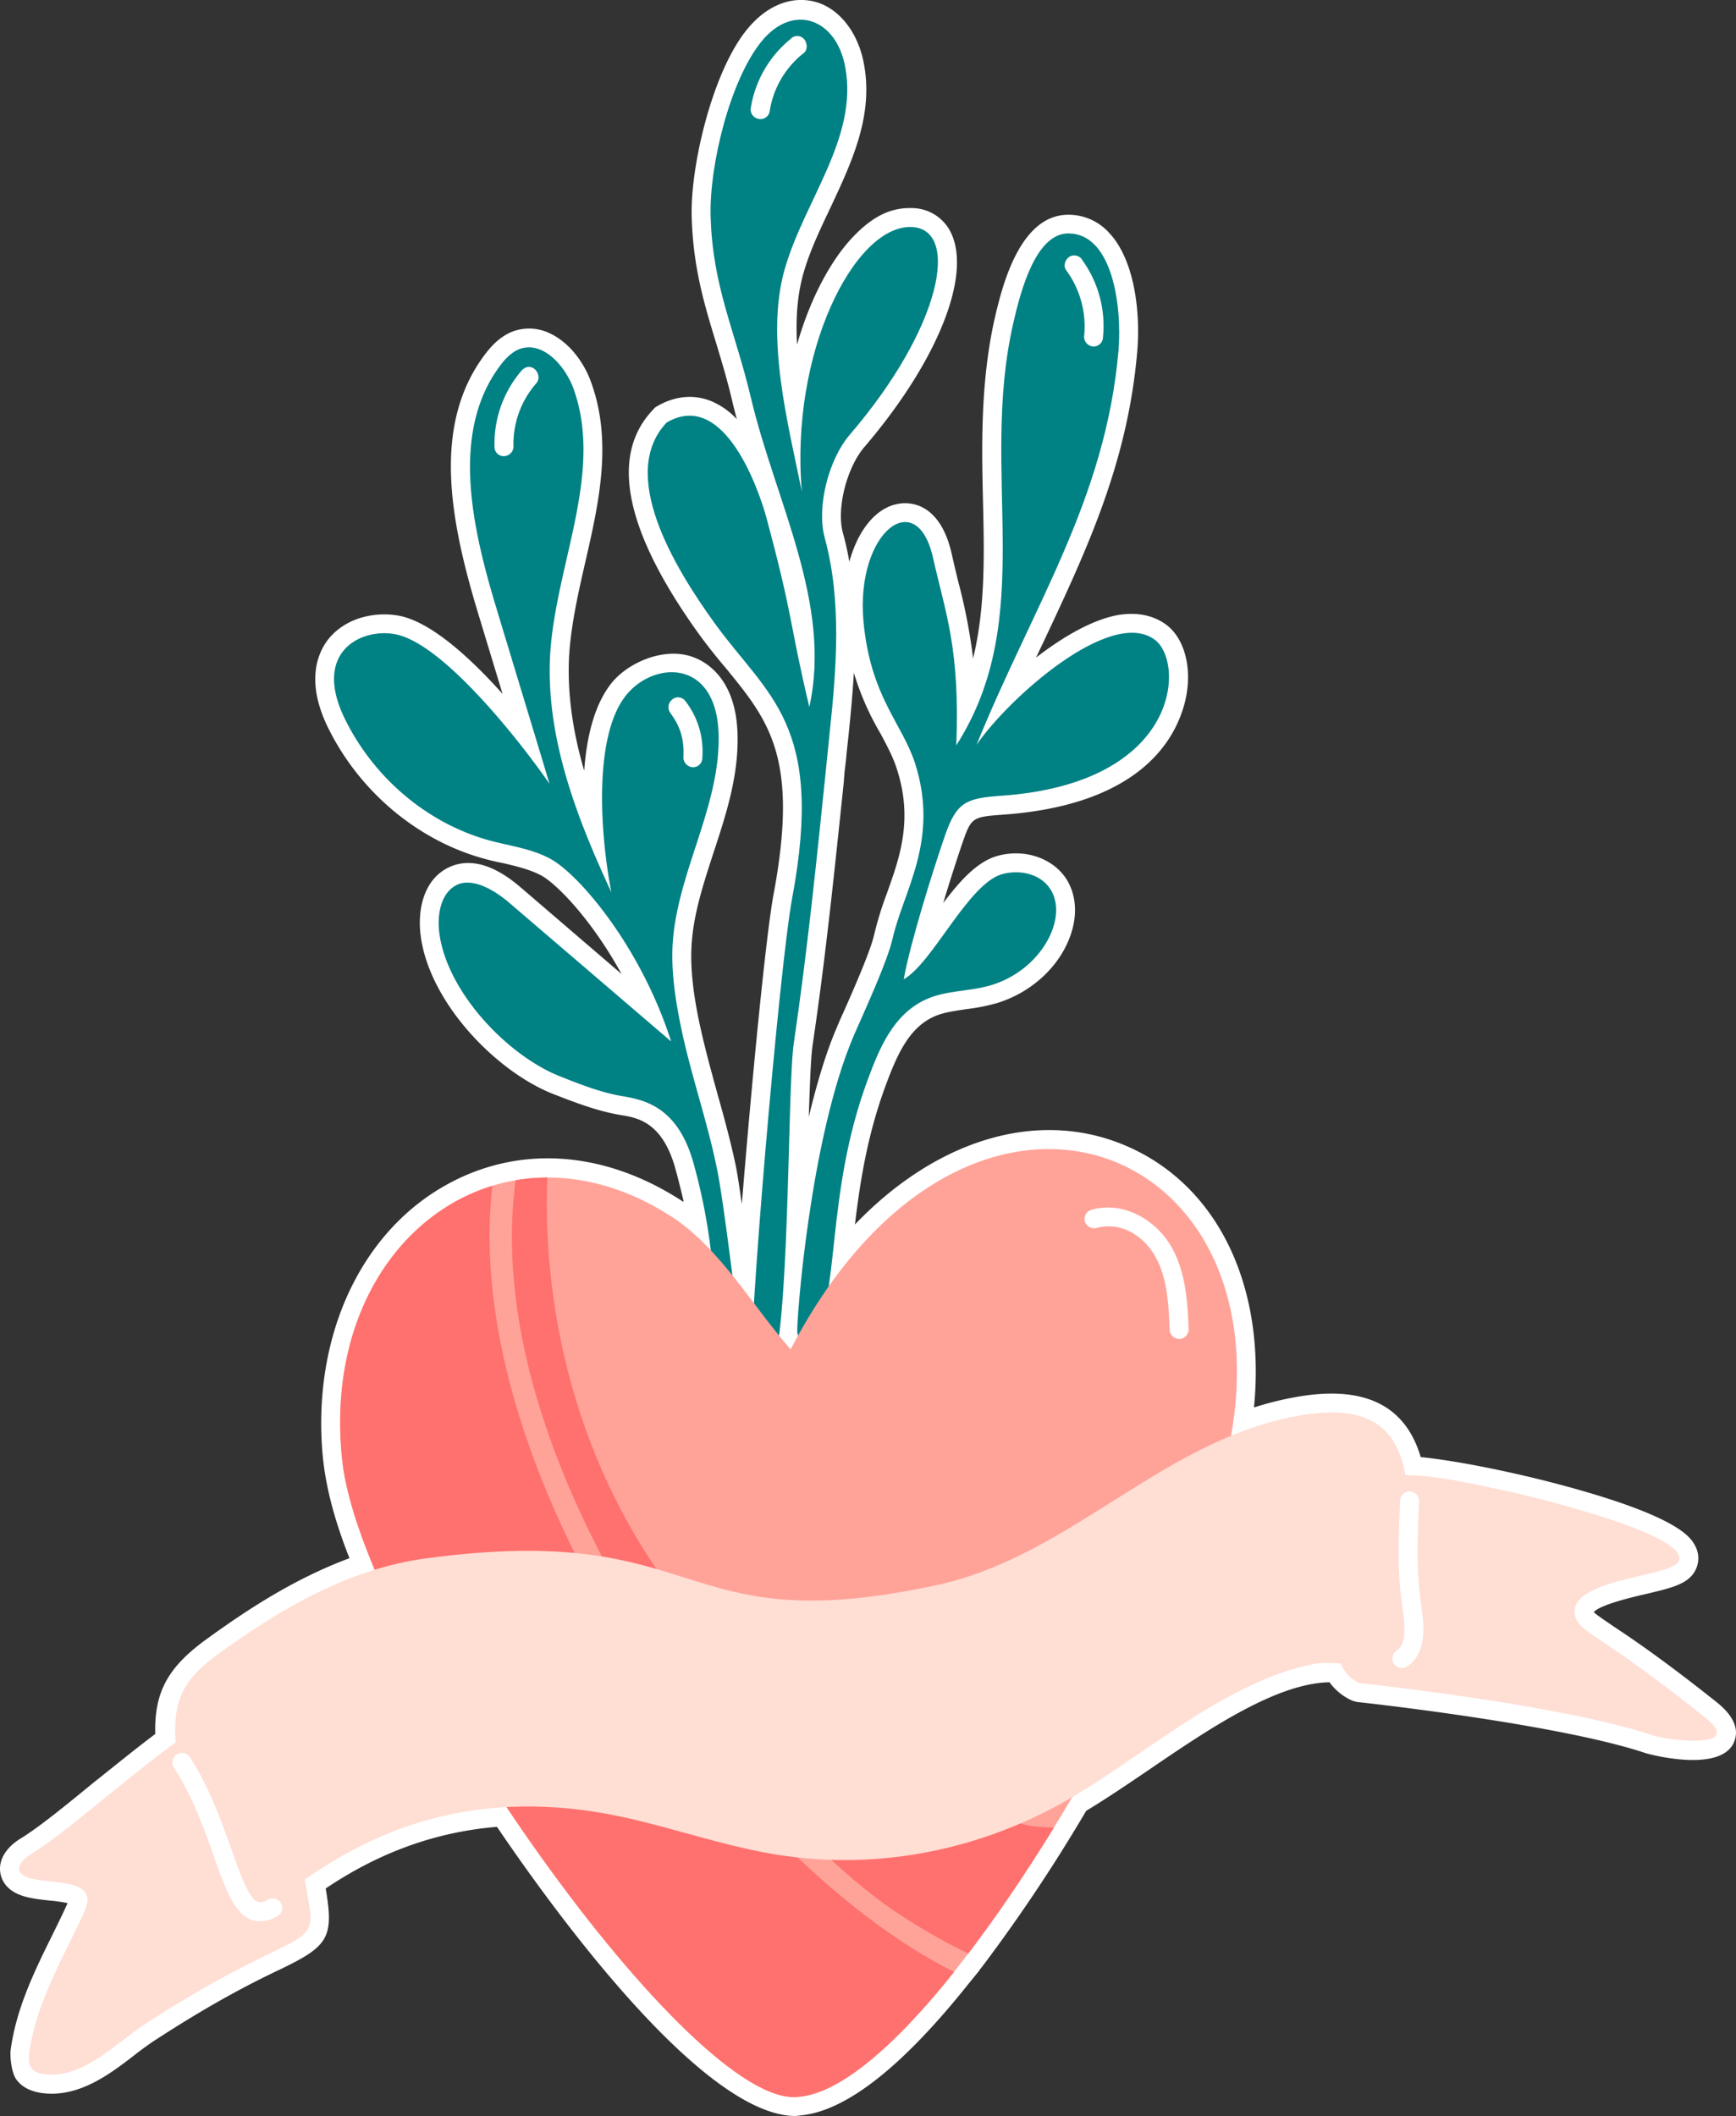 <svg xmlns="http://www.w3.org/2000/svg" width="650.8" height="793.2" viewBox="0 0 650.8 793.2">
  <rect x="0" y="0" width="650.8" height="793.2" fill="#333333" stroke="none"/>
  <title>love122_341898996</title>
  <g id="Layer_2" data-name="Layer 2">
    <g id="love122_341898996">
      <g>
        <g>
          <path d="M639.2,643.8c-37.9-30.3-46.2-31.6-48.3-36.9-6-14.9,34.4-15.5,38.2-21.2,7.6-11.6-80-32.5-102.2-32.7-2.8-15.4-11.4-26.3-36.4-22.8a117.6,117.6,0,0,0-29,8.1c18.6-104.1-83.9-151.2-150.8-56,2.9-19.8,3.4-47.2,14.5-77.2,4.5-12.3,9.7-24.9,22-30.5,7.5-3.4,16.1-2.9,24-5.2,19.1-5.5,29.6-25.3,22.5-36.1-3.8-5.8-11.6-7.4-18.1-5.5-12.7,3.6-25.9,33.1-36.8,39.3,2.3-13.3,11.1-41.2,15.5-54s7.9-13.9,21-14.8c67.5-4.7,68.9-50.1,57.6-58.5-16.6-12.3-55,22.2-66.8,39.4,21-51.9,48.3-91.6,53.2-147.7,1.4-17.1-2.4-43.9-18.8-43.9-12.2,0-17.9,21.4-20.7,33.8-12.8,56.4,9.5,109.8-21.3,158,1.4-36.4-4-49.3-8.7-70.2-6.1-27.5-29.1-9.7-26.1,23.7,2.6,28.2,14.4,38.1,19.3,53.2,9.3,28.9-4.3,47.7-8.4,65.8-1.9,8.5-10.9,28-14.4,36.1-15.4,35.6-22.5,106.8-21,112.7-1,1.7-1.9,3.4-2.8,5.1-1.4-1.6-2.9-3.3-4.3-5.1,3.9-32.2,3.4-96.2,5.5-109.7,5-33.9,8.5-68.1,12-102.2,3-29.1,7.2-59.2-.4-87.1-3.2-11.8,1.5-29.6,9.5-38.9,34.7-40.4,41.3-77.2,22.9-77.7-21.3-.5-45.5,47.2-41,99.3-5.1-25.4-13.5-58.8-6.4-83.5s27.5-49.2,22.7-75.5C313.6,7,297.9.3,285.5,15.6s-19.6,46.3-19.1,65.3c.7,26.7,9.1,42.7,15.2,68.6,9.2,38.6,30.4,76.8,21.8,115.5-7.8-32.8-5.7-32.4-16.1-71-2.5-9.2-15.5-48.5-37.4-35.6-18.2,19.3,2.7,54,18,75.2,19.9,27.6,41.3,37.6,29.1,103-3.7,19.9-11.6,106.4-14.4,151.9-2.6-3.5-5.3-7-8.1-10.4-1.9-15-4.1-31.9-5.6-39.4-5.1-25.7-17.9-57-16.8-83.5S270,303,269.4,275.6c-.6-28.9-24.5-28-34.9-14.7-12.4,16-9.2,53.8-5.3,73.7-13.1-28.3-24.9-58.7-22.9-90.1,2.3-33.4,20-67.5,8.7-98.8-3.3-9-11.8-18.1-20.4-14.7-2.9,1.1-5.3,3.6-7.2,6.2-18.6,24.9-10.4,60.7-1.3,90.8,6.6,22,13.3,43.9,19.9,65.8-10.9-15.6-39.1-51.6-57.1-55.8-12.6-2.9-32,5.7-19.8,31.1,10.9,22.5,31.3,39.8,54.6,46,7.8,2.1,16.1,3.1,23.1,7.1,11,6.4,33.6,33.2,44.8,68.2l-60.7-52c-5.7-4.8-13.2-10-19.8-6.6s-7.3,11.2-6.4,18c2.9,22.3,25.7,46.1,45.3,53.7,7.8,3.1,15.7,6.2,23.9,7.6s20.7,4.7,26.3,25.7a221.9,221.9,0,0,1,6.3,31.9,83.7,83.7,0,0,0-14.4-12.4c-62.5-40.9-130.3,7-124.2,86.8,1.1,15.2,6,29.8,12.5,45.3-21.5,6.7-41.1,18.9-58.7,31.7C68,630,64.3,637.7,65.5,653.4c-19.1,13.9-40.8,33.7-54.1,41.8-2.7,1.6-5.6,4.8-3.6,7,5,5.7,30.8-.6,23.8,14.5C23.7,734,13.5,750.8,11,769.4c-.7,5.1.7,7.5,5.7,8.2,14.3,1.8,26.8-11.8,37.6-18.8,64.9-42.2,65.2-23.3,60-54.3,16.9-11.7,41.3-25.2,75.6-27.1C207.7,704.1,268.8,789.5,300,786c20.1-2.3,44.7-30.6,57.7-46.8h0l5.3-6.8h0a624,624,0,0,0,39-58.8c29.9-17.6,69.7-52.7,100.7-50a13.4,13.4,0,0,0,6.8,7.3c.1,0,76.1,8.2,109.7,19.5C625.4,652.5,654.6,656,639.2,643.8Z" fill="#fff"/>
          <path d="M298.3,793.2c-35.3,0-91.8-78.6-112-108.4-28.9,2.4-50,13.6-64.2,23.1,3.1,18.3,1.1,21.6-16.8,30.2-9,4.3-24,11.6-47.2,26.7-2.3,1.5-4.9,3.4-7.6,5.5-9.3,7.2-21,16.1-34.7,14.3-4.3-.6-7.5-2.2-9.6-5S3.7,770.2,4,768.4c2.1-15.6,9-29.7,15.8-43.4,1.8-3.7,3.7-7.5,5.4-11.3,0-.1.1-.2.1-.3a52.8,52.8,0,0,0-7.1-1c-6-.7-12.1-1.3-15.8-5.5a9.7,9.7,0,0,1-2.3-7.8c.8-5.3,5.6-8.7,7.6-9.9,7-4.3,16.9-12.4,27.4-21,7.7-6.1,15.5-12.5,23.1-18.2-.4-15.8,4.8-25.1,19.3-35.6S109.8,592,131,584.1c-4.7-12-9.1-25.8-10.2-40.5-3.2-42.5,13.9-80.2,44.7-98.4,27.6-16.3,60.6-14.4,90.5,5.2h.3c-.9-3.7-1.8-7.6-3-11.9-4.8-17.9-14.3-19.5-20.5-20.5-9-1.5-17.4-4.8-25.4-7.9-21.4-8.4-46.5-34.3-49.7-59.4-1.2-9.1.8-20.6,10.2-25.4,11.8-5.9,23.7,4.3,27.6,7.6L233,365.1c-10.8-19.7-23.6-33.1-29.7-36.7-4.3-2.4-9.4-3.6-14.9-4.9-2.2-.4-4.3-.9-6.5-1.5-25.3-6.8-47.4-25.4-59.2-49.8-8.3-17.4-3.3-27.9.4-32.6,7-8.7,18.8-10.5,27.4-8.6,11.8,2.8,26,15.8,37.9,29.1l-9.1-30c-10.5-34.7-17.5-70.6,2.4-97.1,2.1-2.8,5.4-6.7,10.4-8.7a17.7,17.7,0,0,1,13.9.6c7.9,3.6,13.3,11.8,15.6,18.4,8.1,22.3,2.9,45.3-2.2,67.5-2.6,11.3-5.2,23-6,34.2-.9,14.8,1.4,29.5,5.6,43.9.9-12.2,3.6-24.2,9.9-32.4s19.9-13.9,30.3-10.4c5,1.6,16.8,7.8,17.3,29.4.4,15.5-4.4,30.1-9,44.1-4,12.3-7.8,23.9-8.3,35.9-.7,16.7,4.7,36.1,9.8,54.7,2.7,9.5,5.1,18.5,6.9,27.1.6,3.1,1.3,7.7,2.2,14.1,3.7-45.7,9-100.5,11.9-116.2,9.6-51.1-1.8-65-17.6-84.4-3.4-4-6.8-8.2-10.3-13-27.8-38.6-33.7-67-17.3-84.2l.7-.8.8-.5c6.7-3.9,13.8-4.6,20.4-1.9a27.9,27.9,0,0,1,9.5,6.7l-1.5-5.9c-1.9-8.3-4.1-15.5-6.2-22.5-4.5-14.7-8.7-28.6-9.2-47.6s7.8-54.2,20.7-70C287.2,2.2,296.4-1.6,305.3.6s16.4,11.2,18.6,23.5c3.6,19.5-4.7,36.9-12.6,53.8-3.9,8.2-7.9,16.6-10.2,24.9s-2.8,16.9-2.3,26.4c5-17.6,12.8-31.7,20.7-40.1S334.3,77.8,341.8,78a16.3,16.3,0,0,1,15,9.9c7.2,16.4-5.9,48.3-32.7,79.6-6.7,7.8-10.6,23.2-8.1,32.3a104.6,104.6,0,0,1,2.4,10.8c3.3-12,10.1-20.5,18.7-21.8,3.5-.6,15.3-.8,19.7,18.9.8,3.6,1.6,6.9,2.4,10.2a212.1,212.1,0,0,1,5.6,28.9c4.6-18.9,4.2-38.8,3.7-59.3s-.9-44.3,4.3-67.7c2.5-10.7,8.9-39.3,27.7-39.3h0a20.5,20.5,0,0,1,15.5,7c9.6,10.4,11.6,30.5,10.3,44.6-3.6,41.4-18.8,73.8-34.9,108.1l-3,6.3c10.1-7.8,21.2-14.3,31-16q10.5-1.6,17.7,3.6c7.6,5.6,10.3,18.2,6.7,30.6s-16.3,37.1-68,40.7c-11.2.8-11.7,1.2-14.8,10-2.1,6.1-4.8,14.5-7.4,23.1,6.2-8.2,12.6-15.4,20.1-17.6,10.1-2.9,20.8.6,26,8.5,3.8,5.9,4.4,13.8,1.4,21.8-4.3,11.7-15.1,21.3-28,25a73.4,73.4,0,0,1-11,2.1c-4.4.7-8.5,1.2-12,2.8-9.5,4.3-13.9,14.5-18.3,26.4-6.8,18.6-9.4,35.9-11.3,51.5,30.4-31.7,68.2-43.4,100.9-29.8,34.8,14.5,53.2,52.4,48.7,98.4a117.8,117.8,0,0,1,19.4-4.5q34.9-4.8,43.1,23.1c12.3,1.2,33,5.2,52.5,10.4,44.5,11.9,48.7,19.8,50.3,22.7a9.8,9.8,0,0,1-.4,10.3c-2.9,4.4-9,5.8-18.3,8-5.2,1.2-16.9,4-19.2,6.7.5.7,3.7,2.8,7,5.1,7.1,4.7,19,12.7,39.2,28.8h0c8.3,6.7,7.8,12.1,6,15.6-6,10.9-32.5,3.5-32.7,3.4-28.5-9.6-89.3-17.1-107.3-19.1a9.4,9.4,0,0,1-3.2-.8,21.3,21.3,0,0,1-8.1-6.7c-20.1.4-45.5,17.7-68.1,33.1-8.1,5.5-15.8,10.7-23.1,15.1a618.3,618.3,0,0,1-38.6,57.9l-1.5,1.9h.1l-4,4.9c-24.6,30.9-45.6,47.5-62.4,49.4ZM193.6,670.1l2.2,3.4c36.2,54.1,83.3,107.7,103.4,105.4,7.2-.8,23.4-7.4,51.7-42.7l1.2-1.4,5.2-6.8a583.3,583.3,0,0,0,38.6-58l.9-1.6,1.6-.9c7.4-4.3,15.4-9.8,23.9-15.5,25.9-17.7,55.3-37.7,81-35.5l4.3.4,1.6,4a7,7,0,0,0,2.5,3.1c23.7,2.7,81,10,109.8,19.7a43.9,43.9,0,0,0,8,1.4c-16.5-12.9-26.6-19.7-32.9-23.9s-10.5-7.1-12.3-11.7a13.4,13.4,0,0,1,.3-11.5c4.5-8.5,16.8-11.4,28.8-14.2l4.5-1.1c-17.7-9-72.2-22.4-91.1-22.6h-5.9l-1-5.9c-2.2-12.3-7.9-19.9-28.4-17a113.7,113.7,0,0,0-27.3,7.7l-12,4.9,2.3-12.8c7.9-44.4-7.2-81.6-38.6-94.7-25.6-10.6-65.2-4.7-99.4,44.1l-10,14.2.2,1.1-1.3,2.5-2.7,4.9-4.7,9.2-6.9-7.7-2.5-3v.5L277,492.8c-2.4-3.1-5.2-6.8-8-10.3l-1.3-1.6v-.5l-6.4-6.8a75.9,75.9,0,0,0-13.1-11.4c-25.2-16.5-52.7-18.2-75.5-4.8-26.1,15.4-40.6,48.1-37.7,85.1,1.1,15.6,6.7,30.6,12,43.2l3,7.2-7.5,2.3c-22.3,6.9-42,20-56.6,30.7-11.7,8.4-14.3,13.7-13.3,27l.3,4-3.2,2.3c-8.3,6-17.1,13.2-25.6,20.1s-17.3,14-24.4,18.9c7.1.8,15,1.7,18.7,8.1,2.2,3.8,2.1,8.3-.3,13.4s-3.7,7.8-5.6,11.6C26,744.5,19.9,757,18,770.3v.2c7.8.9,16-5.4,23.9-11.5,2.9-2.2,5.7-4.3,8.5-6.2a408,408,0,0,1,48.8-27.5c4.5-2.2,9.2-4.5,9.9-5.5s-.4-6-1.2-10.6l-1.4-7.9,3.7-2.6c16.2-11.2,42.1-26.4,79.3-28.4ZM320.1,252.2c-.6,10-1.6,20-2.7,29.9-.2,2.5-.5,5-.8,7.4l-.3,3.9c-3.4,32.4-6.8,65.8-11.7,98.6-.6,4.1-1,14.5-1.4,26.7,3-12.5,6.5-24.3,10.5-33.5.6-1.5,1.4-3.4,2.4-5.5,3.8-8.6,10.2-23.1,11.6-29.3a127.7,127.7,0,0,1,4.7-15.3c4.9-13.7,10-27.8,3.8-46.9-1.4-4.4-3.6-8.5-6.1-13.2A103,103,0,0,1,320.1,252.2ZM175.7,337.8a3.5,3.5,0,0,0-1.3.3c-2.2,1.1-3.3,5.8-2.7,10.8,2.6,19.3,23.7,41.3,40.9,48,7.4,2.9,15,5.9,22.5,7.2s13.7,3.1,20,9c-1.3-4.5-2.5-9-3.7-13.4l-65.1-55.9C180.6,339,177.4,337.8,175.7,337.8Zm205.2-3.7a12,12,0,0,0-3.3.5c-4.7,1.3-12,11.5-17.4,18.9-3.2,4.5-6.4,8.8-9.6,12.5a80.5,80.5,0,0,1,9.6-1.7,75.8,75.8,0,0,0,9-1.7c10.4-3,16.5-10.7,18.6-16.4,1.4-3.6,1.3-6.9,0-9.1S383.6,334.1,380.9,334.1Zm-142,13.3a105.8,105.8,0,0,1,6,10,21.8,21.8,0,0,0,.1-2.5c.6-13.9,4.9-27,9-39.7s8.6-26.3,8.3-39.4c-.1-5.2-1.2-14.1-7.6-16.2-4.6-1.6-10.8.9-14.6,5.7-9,11.6-8.8,43-3.9,67.9ZM144,244.5c-3.6,0-7.6,1.2-9.8,4-3.8,4.8-.8,13.1,1.3,17.5,10,20.7,28.7,36.5,50.1,42.3l6,1.4c6.2,1.4,12.6,2.9,18.8,6.4a35.9,35.9,0,0,1,4.2,2.9,6.9,6.9,0,0,1-.5-1.3l-13.9-19.8c-16.9-24.2-40.5-50.1-53-53A14.7,14.7,0,0,0,144,244.5Zm280.4-.2-2.6.3c-15.4,2.6-40.4,24.9-49.8,38.6l-6.2,9.2a68,68,0,0,1,9-1.2c42.8-3,52.9-22.3,55.3-30.5s0-14.1-1.4-15.2A7.2,7.2,0,0,0,424.4,244.3Zm-85.2-41.5a7.3,7.3,0,0,0-2.5,2.1c-3.5,4.2-7.1,13.8-5.9,27.4,1.6,17.2,6.8,26.8,11.8,36,2.7,5.1,5.3,9.9,7.1,15.6.5,1.6,1,3.1,1.4,4.6l.3-9.3c1.1-29.1-2.2-42.5-6-57.9-.8-3.4-1.7-6.8-2.5-10.5C341.6,204.9,339.7,203,339.2,202.8Zm-84.8-38.7c-12.4,14.7,3.5,43.5,19.2,65.3,3.2,4.5,6.6,8.5,9.8,12.4s7.3,9,10.5,13.7c-1.6-7.3-2.6-12.6-3.6-17.6-2-10.4-3.8-19.4-9.9-42.1-3-11-10.5-28.7-19.1-32.3C259.8,162.9,257.6,162.5,254.4,164.1Zm-56.1-26.7-1.1.2c-1.2.4-2.5,1.7-4.1,3.9-16.1,21.5-9.6,53.3-.2,84.5l6.2,20.5c.1-.8.1-1.6.2-2.4.8-12.3,3.6-24.6,6.3-36.5,4.8-21.1,9.4-41.1,2.7-59.5-1.7-4.6-5.1-8.9-8.2-10.3A4.5,4.5,0,0,0,198.3,137.4ZM400.5,94.7h0c-1.7,0-7.9,2-13.8,28.3-4.9,21.6-4.4,43.2-4,64.1.3,12.9.6,26-.4,39,14.1-30.2,26.8-59.5,29.9-95.2,1-12.1-.9-27.6-6.7-33.8A6.2,6.2,0,0,0,400.5,94.7ZM299.7,184.9l1.5,4.7a42.6,42.6,0,0,1,.6-5Zm41.5-92.7c-3.3,0-7.3,2.4-11.4,6.7-11.4,12.1-21.8,38.4-22.6,68.7a41.1,41.1,0,0,1,6.1-9.4c26.6-31,33.9-56.8,30.5-64.5-.4-.9-.8-1.4-2.4-1.5Zm-40.9-78c-2.9,0-6.2,2.1-9.3,5.9-10.4,12.8-18,43.1-17.5,60.6s4.2,29.5,8.6,43.9l2.7,9.3c-.9-12.3-.5-24.3,2.6-35s6.9-18.4,11-27c7.3-15.6,14.3-30.3,11.5-45.3-1.1-6.4-4.3-11.2-8.1-12.2Z" fill="#fff"/>
        </g>
        <g>
          <g>
            <path d="M334.6,351.9c4.1-18.1,17.7-37,8.4-65.9-4.9-15-16.7-24.9-19.3-53.1-3-33.4,20-51.2,26.1-23.7,4.7,20.9,10.1,33.8,8.7,70.2,30.8-48.2,8.5-101.6,21.3-158,2.8-12.4,8.5-33.9,20.7-33.9,16.4,0,20.2,26.8,18.8,44-4.9,56.1-32.2,95.8-53.2,147.7,11.8-17.3,50.2-51.7,66.8-39.4,11.3,8.3,9.9,53.8-57.6,58.5-13.1.9-16.7,2.4-21,14.8s-13.2,40.7-15.5,54c10.9-6.2,24.1-35.7,36.8-39.4,6.5-1.8,14.3-.3,18.1,5.5,7.1,10.8-3.4,30.7-22.5,36.2-7.9,2.3-16.5,1.8-24,5.2-12.3,5.6-17.5,18.2-22,30.4-15.9,43.1-10,80.6-20.8,98.4-1.5,2.4-4.8,1.3-5.5-4-.4-3.4,4.7-73,21.3-111.5C323.7,379.9,332.7,360.4,334.6,351.9Z" fill="#008184"/>
            <path d="M233.9,411c-8.2-1.3-16.1-4.4-23.9-7.5-19.6-7.7-42.4-31.5-45.3-53.7-.9-6.8.5-15,6.4-18s14.1,1.7,19.8,6.6l60.7,52c-11.2-35-33.8-61.8-44.8-68.2-7-4-15.3-5-23.1-7.1-23.3-6.3-43.7-23.5-54.6-46-12.2-25.4,7.2-34.1,19.8-31.2,18,4.2,46.2,40.2,57.1,55.9-6.6-22-13.3-43.9-19.9-65.8-9.1-30.1-17.3-65.9,1.3-90.8,1.9-2.6,4.3-5.1,7.2-6.3,8.6-3.3,17.1,5.8,20.4,14.8,11.3,31.3-6.4,65.4-8.7,98.8-2,31.3,9.8,61.8,22.9,90-3.9-19.8-7.1-57.7,5.3-73.6,10.4-13.3,34.3-14.2,34.9,14.7.6,27.3-16.1,52.3-17.3,79.6-.4,10.4,1.3,20.7,3.4,30.8,3.7,17.5,9.9,35.1,13.4,52.7,2.7,13.4,7.8,57,8.9,65.4s-1,19.3-5.2,13.2c-1.6-2.3-4.9-35.9-5.5-42.8a219.4,219.4,0,0,0-6.9-37.7C254.6,415.7,242.6,412.5,233.9,411Z" fill="#008184"/>
            <path d="M297,336.5c12.2-65.3-9.2-75.4-29.1-102.9-15.3-21.2-36.2-55.9-18-75.2,21.9-12.9,34.9,26.4,37.4,35.6,10.4,38.6,8.3,38.2,16.1,71,8.6-38.7-12.6-76.9-21.8-115.5-6.1-25.9-14.5-41.9-15.2-68.6-.5-19,7.3-50.9,19.1-65.4s28.1-8.6,31.4,9.8c4.8,26.4-15.3,49.8-22.7,75.5s1.3,58.2,6.4,83.5c-4.5-52.1,19.7-99.8,41-99.2,18.4.5,11.8,37.2-22.9,77.7-8,9.2-12.7,27.1-9.5,38.9,6.4,23.6,4.4,48.8,1.8,73.2-.5,4.6-.9,9.3-1.4,13.9-3.5,34.1-7,68.2-12,102.1-2.6,17-1.2,113.7-9.5,126.8-1.9,3-5.9,1.5-6.3-1.8C280.1,503.7,292.1,362.7,297,336.5Z" fill="#008184"/>
          </g>
          <path d="M298.9,13.5a3.3,3.3,0,0,0-2.5,1.1,41.7,41.7,0,0,0-15,26.3,3.6,3.6,0,0,0,2.7,3.6,3.5,3.5,0,0,0,4.4-2.5,34.3,34.3,0,0,1,12.8-22.1c2.2-1.7,1-6.4-2.4-6.4Z" fill="#fff"/>
          <path d="M197.6,137.6a4.4,4.4,0,0,0-2.3,1.6,42,42,0,0,0-9.9,28.8,3.5,3.5,0,0,0,3.2,3,3.7,3.7,0,0,0,3.9-3.4,34.6,34.6,0,0,1,8.7-24.1c1.8-2.2-.2-6.5-3.6-5.9Z" fill="#fff"/>
          <path d="M403.7,95.9a3.3,3.3,0,0,1,2.1,1.7,42.1,42.1,0,0,1,7.6,29.6,3.6,3.6,0,0,1-3.4,2.7,3.7,3.7,0,0,1-3.6-3.7,35.6,35.6,0,0,0-6.7-24.9c-1.7-2.3.6-6.4,4-5.4Z" fill="#fff"/>
          <path d="M251.7,262.5a3.6,3.6,0,0,0-1.1,2.6c0,.3.1.7.1,1,.5,1.9,6.2,6.4,5.5,17.8a3.7,3.7,0,0,0,3.6,3.7,3.5,3.5,0,0,0,3.5-3.7,30.7,30.7,0,0,0-6.6-21.4,3.4,3.4,0,0,0-5,0Z" fill="#fff"/>
        </g>
        <path d="M128.3,547.5c-9-82.5,60.2-132.8,123.8-91.2C270,468,282.4,490,296.4,505.8c69.1-132.6,199.1-73.4,160.2,52.5C434.4,630,344.2,786.1,297.5,786.1,255.2,786.1,135.5,614,128.3,547.5Z" fill="#ffa399"/>
        <path d="M184.6,444.5c-36,11-62,50.4-56.3,103,7.2,66.5,126.9,238.6,169.2,238.6,16.3,0,38-19.1,60.2-46.9C271.9,696.2,172.1,551.6,184.6,444.5Z" fill="#ff716e"/>
        <path d="M205.2,441.4a77.4,77.4,0,0,0-11.9,1C179,549.2,278.4,676.8,334.2,715.6A224.4,224.4,0,0,0,363,732.3c10.8-14.2,21.7-30.3,32.1-47.2-3.9-.3-7.8-.2-11.6-1.3C247.6,644.2,201.7,532.8,205.2,441.4Z" fill="#ff716e"/>
        <path d="M7.8,702.2c5,5.7,30.8-.6,23.8,14.5-7.9,17.2-18.1,34.1-20.6,52.7-.7,5.1.7,7.5,5.7,8.1,14.3,1.9,26.8-11.7,37.6-18.7,55.2-35.9,64.6-27.6,61.6-44.6-11.4-65.5-9.3-69.9-15.7-74.3C85.1,629.7,35,680.7,11.4,695.2,8.7,696.8,5.8,699.9,7.8,702.2Z" fill="#ffded4"/>
        <path d="M501.4,600.6c0,9.9-3.3,24.7,8.1,30.3.1,0,76.1,8.1,109.7,19.5,6.2,2.1,35.4,5.6,20-6.6-37.9-30.3-46.2-31.6-48.3-36.9-6-14.9,34.4-15.5,38.2-21.3,6.5-9.9-55.9-24.9-63-26.4-15-3-46.7-11.9-59.2-.9S501.4,587.7,501.4,600.6Z" fill="#ffded4"/>
        <path d="M490.5,530.1c-52.8,7.4-88.1,53.1-139.4,64.1-99.2,21.4-85.1-24.4-191.6-10-29.1,3.9-55.1,19.4-77.8,35.9S64.2,647.6,74.1,705c1.5,8.8,1.4,21,14.4,17,15.2-4.7,53.4-55.2,134.1-42.9,22.8,3.5,44.9,12.2,67.8,16,36.1,6,73.6-.6,106.6-18.6,29.6-16.2,60.6-45.5,94.7-52.6,9.9-2.1,21.4,2.7,30.9-.5,11.3-3.8,7-9.6,5.8-18.6C524.2,575.5,541.5,523,490.5,530.1Z" fill="#ffded4"/>
        <path d="M97.6,720.2a8.6,8.6,0,0,1-3.2-.5c-6.7-2.4-9.9-11.6-14.4-24.3-3.5-9.9-7.9-22.3-15-33.1a3.6,3.6,0,0,1,6-3.9c7.5,11.5,12,24.3,15.7,34.7s6.6,18.6,10.1,19.9c.3.1,1.3.5,3.6-.9a3.6,3.6,0,0,1,4.9,1.3,3.5,3.5,0,0,1-1.2,4.8A12.5,12.5,0,0,1,97.6,720.2Z" fill="#fff"/>
        <path d="M525.5,625.3a3.6,3.6,0,0,1-1.9-6.6c3.8-2.4,3.1-9.4,2.2-15.8-2.1-13.5-1.5-27.2-.9-40.4a3.5,3.5,0,0,1,3.7-3.4,3.6,3.6,0,0,1,3.4,3.7c-.6,12.9-1.1,26.3.8,39.1.9,6.2,2.6,17.7-5.3,22.8A3.6,3.6,0,0,1,525.5,625.3Z" fill="#fff"/>
        <path d="M442.1,501.9a3.6,3.6,0,0,1-3.6-3.4c-.4-9.1-.8-19.4-5.4-27.5s-13.1-13.1-22-10.7a3.6,3.6,0,0,1-4.4-2.5,3.5,3.5,0,0,1,2.5-4.3c12.6-3.5,24.6,4.4,30,14s6,20.8,6.4,30.7a3.6,3.6,0,0,1-3.4,3.7Z" fill="#fff"/>
      </g>
    </g>
  </g>
</svg>
